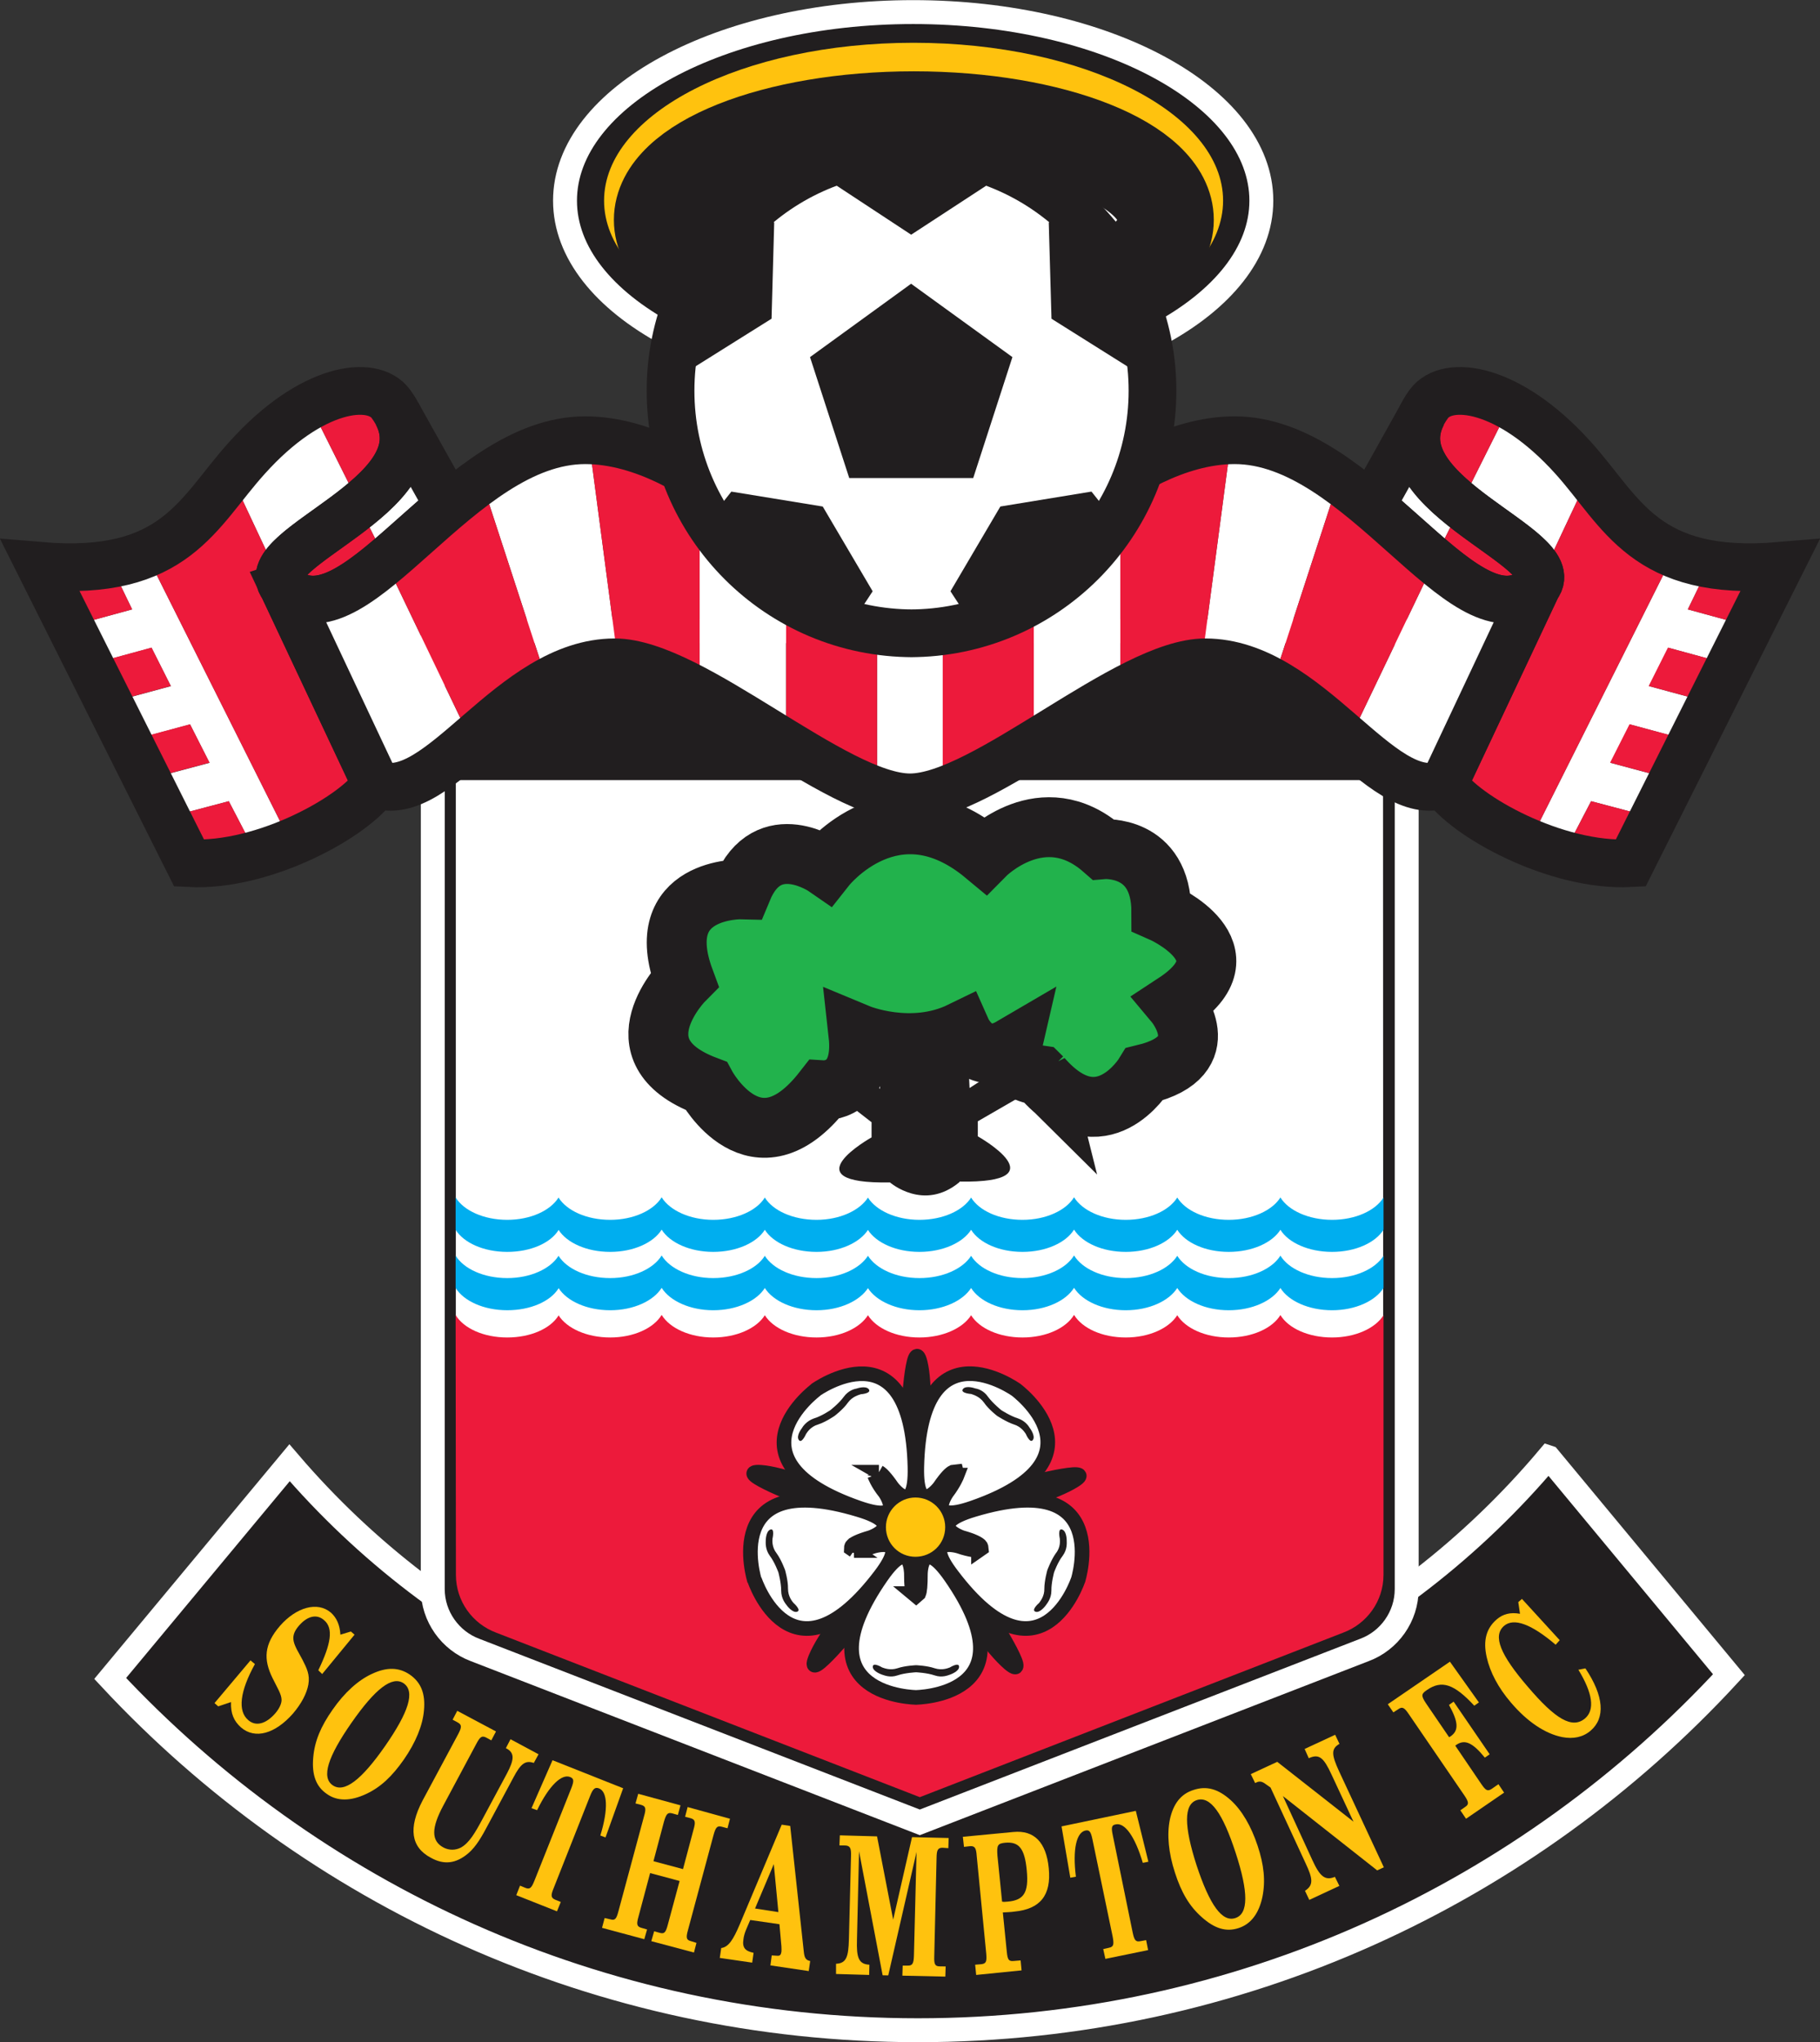 <?xml version="1.0" encoding="UTF-8" standalone="no"?>
<!-- Created with Inkscape (http://www.inkscape.org/) -->

<svg
   xmlns:dc="http://purl.org/dc/elements/1.1/"
   xmlns:cc="http://creativecommons.org/ns#"
   xmlns:rdf="http://www.w3.org/1999/02/22-rdf-syntax-ns#"
   xmlns:svg="http://www.w3.org/2000/svg"
   xmlns="http://www.w3.org/2000/svg"
   version="1.1"
   width="179.312"
   height="201.219"
   viewBox="0 0 179.312 201.219"
   id="Ebene_1"
   xml:space="preserve"><rect x="0" y="0" width="179.312" height="201.219" fill="#333333" stroke="none"/><defs
     id="defs195" /><path
     d="m 152.576,143.585 c -14.914,17.727 -37.26,29.001 -62.251,29.001 -24.745,0 -46.873,-11.037 -61.8,-28.467 L 10.856,165.37 C 30.702,186.68 59.016,200.028 90.44,200.028 c 31.611,0 60.052,-13.491 79.898,-35.03 l -17.761,-21.413"
     id="path3"
     style="fill:#211e1f" /><path
     d="m 152.576,143.585 c -14.914,17.727 -37.26,29.001 -62.251,29.001 -24.745,0 -46.873,-11.037 -61.8,-28.467 L 10.856,165.37 C 30.702,186.68 59.016,200.028 90.44,200.028 c 31.611,0 60.052,-13.491 79.898,-35.03 l -17.761,-21.413 z"
     id="path5"
     style="fill:none;stroke:#ffffff;stroke-width:2.356" /><path
     d="m 138.592,62.188 v 94.373 c 0,2.726 -1.727,5.09 -4.15,5.996 L 90.622,179.547 46.787,162.556 c -2.409,-0.906 -4.15,-3.27 -4.15,-5.996 l 0.006,-94.373 h 95.949"
     id="path7"
     style="fill:#211e1f" /><path
     d="m 138.592,62.188 v 94.373 c 0,2.726 -1.727,5.09 -4.15,5.996 L 90.622,179.547 46.787,162.556 c -2.409,-0.906 -4.15,-3.27 -4.15,-5.996 l 0.006,-94.373 h 95.949 z"
     id="path9"
     style="fill:none;stroke:#ffffff;stroke-width:2.356" /><polyline
     points="87.027,272.62 87.027,154.673 272.323,154.673 272.358,272.62 87.027,272.62 "
     id="polyline11"
     style="fill:#ffffff"
     transform="matrix(0.493,0,0,0.493,2.004,0.608)" /><path
     d="m 136.306,129.584 c -0.805,1.287 -2.778,2.192 -5.065,2.192 -2.32,0 -4.304,-0.905 -5.09,-2.209 -0.805,1.305 -2.779,2.209 -5.09,2.209 -2.312,0 -4.261,-0.905 -5.075,-2.192 -0.813,1.287 -2.777,2.192 -5.073,2.192 -2.321,0 -4.277,-0.905 -5.082,-2.209 h -0.025 c -0.796,1.305 -2.762,2.209 -5.065,2.209 -2.312,0 -4.269,-0.905 -5.065,-2.192 -0.814,1.287 -2.805,2.192 -5.088,2.192 -2.317,0 -4.278,-0.905 -5.084,-2.209 h 0.019 c -0.818,1.305 -2.778,2.209 -5.076,2.209 -2.315,0 -4.288,-0.905 -5.094,-2.192 -0.803,1.287 -2.785,2.192 -5.084,2.192 -2.294,0 -4.267,-0.905 -5.07,-2.209 h -0.021 c -0.792,1.305 -2.769,2.209 -5.056,2.209 -2.323,0 -4.281,-0.905 -5.095,-2.192 v 0.033 c -0.807,1.295 -2.772,2.159 -5.052,2.159 -2.333,0 -4.294,-0.905 -5.085,-2.209 v -0.111 l 0.028,25.707 c 0,2.608 1.648,4.828 3.956,5.691 l 41.749,16.212 41.719,-16.212 c 2.312,-0.863 3.964,-3.083 3.964,-5.691 v -25.69 0.112"
     id="path13"
     style="fill:#ed1a3b" /><path
     d="m 136.306,126.9 c -0.805,1.278 -2.778,2.193 -5.065,2.193 -2.32,0 -4.304,-0.924 -5.09,-2.193 -0.805,1.269 -2.779,2.193 -5.09,2.193 -2.312,0 -4.261,-0.915 -5.075,-2.193 -0.813,1.278 -2.777,2.193 -5.073,2.193 -2.321,0 -4.277,-0.924 -5.082,-2.193 h -0.025 c -0.796,1.269 -2.762,2.193 -5.065,2.193 -2.312,0 -4.269,-0.915 -5.065,-2.193 -0.814,1.278 -2.805,2.193 -5.088,2.193 -2.317,0 -4.278,-0.924 -5.084,-2.193 h 0.019 c -0.818,1.269 -2.778,2.193 -5.076,2.193 -2.315,0 -4.288,-0.915 -5.094,-2.193 -0.803,1.278 -2.785,2.193 -5.084,2.193 -2.294,0 -4.267,-0.924 -5.07,-2.193 h -0.021 c -0.792,1.269 -2.769,2.193 -5.056,2.193 -2.323,0 -4.281,-0.915 -5.095,-2.193 v 0.041 c -0.807,1.287 -2.772,2.151 -5.052,2.151 -2.333,0 -4.294,-0.924 -5.085,-2.193 v -3.185 c 0.791,1.286 2.752,2.21 5.085,2.21 2.28,0 4.246,-0.907 5.052,-2.194 0.815,1.288 2.773,2.194 5.095,2.194 2.287,0 4.264,-0.924 5.056,-2.21 h 0.021 c 0.803,1.286 2.776,2.21 5.07,2.21 2.3,0 4.282,-0.907 5.084,-2.194 0.806,1.288 2.779,2.194 5.094,2.194 2.297,0 4.258,-0.924 5.076,-2.21 h -0.019 c 0.807,1.286 2.767,2.21 5.084,2.21 2.284,0 4.274,-0.907 5.088,-2.194 0.795,1.288 2.753,2.194 5.065,2.194 2.304,0 4.269,-0.924 5.065,-2.21 h 0.025 c 0.805,1.286 2.761,2.21 5.082,2.21 2.296,0 4.26,-0.907 5.073,-2.194 0.814,1.288 2.762,2.194 5.075,2.194 2.312,0 4.285,-0.924 5.09,-2.21 0.787,1.286 2.77,2.21 5.09,2.21 2.287,0 4.26,-0.907 5.065,-2.194 v 3.17"
     id="path15"
     style="fill:#00aeef" /><path
     d="m 136.306,121.165 c -0.805,1.279 -2.778,2.178 -5.065,2.178 -2.32,0 -4.304,-0.907 -5.09,-2.178 -0.805,1.27 -2.779,2.178 -5.09,2.178 -2.312,0 -4.261,-0.898 -5.075,-2.178 -0.813,1.279 -2.777,2.178 -5.073,2.178 -2.321,0 -4.277,-0.907 -5.082,-2.178 h -0.025 c -0.796,1.27 -2.762,2.178 -5.065,2.178 -2.312,0 -4.269,-0.898 -5.065,-2.178 -0.814,1.279 -2.805,2.178 -5.088,2.178 -2.317,0 -4.278,-0.907 -5.084,-2.178 h 0.019 c -0.818,1.27 -2.778,2.178 -5.076,2.178 -2.315,0 -4.288,-0.898 -5.094,-2.178 -0.803,1.279 -2.785,2.178 -5.084,2.178 -2.294,0 -4.267,-0.907 -5.07,-2.178 h -0.021 c -0.792,1.27 -2.769,2.178 -5.056,2.178 -2.323,0 -4.281,-0.898 -5.095,-2.178 v 0.033 c -0.807,1.288 -2.772,2.145 -5.052,2.145 -2.333,0 -4.294,-0.907 -5.085,-2.178 v -3.184 c 0.791,1.279 2.752,2.203 5.085,2.203 2.28,0 4.246,-0.899 5.052,-2.195 0.815,1.296 2.773,2.195 5.095,2.195 2.287,0 4.264,-0.924 5.056,-2.203 h 0.021 c 0.803,1.279 2.776,2.203 5.07,2.203 2.3,0 4.282,-0.899 5.084,-2.195 0.806,1.296 2.779,2.195 5.094,2.195 2.297,0 4.258,-0.924 5.076,-2.203 h -0.019 c 0.807,1.279 2.767,2.203 5.084,2.203 2.284,0 4.274,-0.899 5.088,-2.195 0.795,1.296 2.753,2.195 5.065,2.195 2.304,0 4.269,-0.924 5.065,-2.203 h 0.025 c 0.805,1.279 2.761,2.203 5.082,2.203 2.296,0 4.26,-0.899 5.073,-2.195 0.814,1.296 2.762,2.195 5.075,2.195 2.312,0 4.285,-0.924 5.09,-2.203 0.787,1.279 2.77,2.203 5.09,2.203 2.287,0 4.26,-0.899 5.065,-2.195 v 3.177"
     id="path17"
     style="fill:#00aeef" /><path
     d="m 97.311,158.865 c 0,0 4.481,7.004 2.126,5.031 -1.719,-1.483 -4.074,-4.897 -5.777,-7.708 l -9.195,3.574 c 0,0 -5.277,6.421 -4.108,3.583 0.843,-2.05 3.446,-5.378 5.594,-7.895 l -6.298,-7.605 c 0,0 -7.745,-3.015 -4.675,-2.787 2.009,0.152 6.2,1.66 9.221,2.881 l 5.244,-8.352 c 0,0 0.493,-8.309 1.225,-5.319 0.507,2.05 0.347,6.488 0.102,9.773 l 9.616,2.339 c 0,0 8.045,-2.109 5.421,-0.491 -1.839,1.151 -5.854,2.355 -9.054,3.125 l 0.558,9.851"
     id="path19"
     style="fill:#211e1f" /><path
     d="m 97.311,158.865 c 0,0 4.481,7.004 2.126,5.031 -1.719,-1.483 -4.074,-4.897 -5.777,-7.708 l -9.195,3.574 c 0,0 -5.277,6.421 -4.108,3.583 0.843,-2.05 3.446,-5.378 5.594,-7.895 l -6.298,-7.605 c 0,0 -7.745,-3.015 -4.675,-2.787 2.009,0.152 6.2,1.66 9.221,2.881 l 5.244,-8.352 c 0,0 0.493,-8.309 1.225,-5.319 0.507,2.05 0.347,6.488 0.102,9.773 l 9.616,2.339 c 0,0 8.045,-2.109 5.421,-0.491 -1.839,1.151 -5.854,2.355 -9.054,3.125 l 0.558,9.851 z"
     id="path21"
     style="fill:none;stroke:#211e1f;stroke-width:1.441" /><path
     d="m 89.984,157.01 c 0.057,0.135 0.159,0.228 0.274,0.228 0.108,0 0.191,-0.093 0.262,-0.228 0.101,-0.237 0.195,-0.795 0.16,-1.957 0,0 0.059,-3.922 2.989,0.288 8.206,11.832 -3.482,11.899 -3.482,11.899 h 0.112 c 0,0 -11.69,-0.068 -3.472,-11.899 2.931,-4.211 2.965,-0.288 2.965,-0.288 -0.009,1.161 0.063,1.718 0.193,1.974 v -0.017"
     id="path23"
     style="fill:#ffffff" /><path
     d="m 89.984,157.009 0.274,0.228 0.262,-0.228 c 0.101,-0.237 0.16,-0.795 0.16,-1.957 0,0 0.059,-3.922 2.989,0.288 8.206,11.832 -3.482,11.899 -3.482,11.899 h 0.112 c 0,0 -11.69,-0.068 -3.472,-11.899 2.931,-4.211 2.965,-0.288 2.965,-0.288 0,1.161 0.063,1.718 0.193,1.974 v -0.017 h -9.8e-4 z"
     id="path25"
     style="fill:none;stroke:#211e1f;stroke-width:1.441" /><path
     d="m 83.973,152.267 c -0.107,0.1 -0.156,0.211 -0.108,0.304 0.026,0.11 0.13,0.195 0.282,0.195 h -0.007 c 0.273,0.017 0.81,-0.035 1.918,-0.423 0,0 3.754,-1.152 0.656,2.905 -8.728,11.468 -12.378,0.398 -12.378,0.398 v 0.076 c 0,0 -3.523,-11.138 10.26,-6.979 4.923,1.466 1.183,2.745 1.183,2.745 -1.13,0.328 -1.613,0.583 -1.804,0.779"
     id="path27"
     style="fill:#ffffff" /><path
     d="m 83.973,152.267 c -0.107,0.1 -0.108,0.304 -0.108,0.304 l 0.282,0.195 h -0.007 c 0,0 0.81,-0.035 1.918,-0.423 0,0 3.754,-1.152 0.656,2.905 -8.728,11.468 -12.378,0.398 -12.378,0.398 v 0.076 c 0,0 -3.523,-11.138 10.26,-6.979 4.923,1.466 1.183,2.745 1.183,2.745 -1.13,0.328 -1.613,0.583 -1.804,0.779 z"
     id="path29"
     style="fill:none;stroke:#211e1f;stroke-width:1.441" /><path
     d="m 86.598,145.049 c -0.117,-0.075 -0.249,-0.075 -0.337,0 -0.094,0.059 -0.119,0.178 -0.094,0.315 v -0.01 c 0.057,0.281 0.284,0.788 1.025,1.702 0,0 2.245,3.202 -2.598,1.516 -13.587,-4.742 -4.185,-11.655 -4.185,-11.655 l -0.07,0.034 c 0,0 9.471,-6.801 9.805,7.607 0.114,5.132 -2.254,1.964 -2.254,1.964 -0.652,-0.948 -1.054,-1.337 -1.293,-1.473"
     id="path31"
     style="fill:#ffffff" /><path
     d="m 86.598,145.049 h -0.337 l -0.094,0.315 v -0.01 c 0,0 0.284,0.788 1.025,1.702 0,0 2.245,3.202 -2.598,1.516 -13.587,-4.742 -4.185,-11.655 -4.185,-11.655 l -0.07,0.034 c 0,0 9.471,-6.801 9.805,7.607 0.114,5.132 -2.254,1.964 -2.254,1.964 -0.652,-0.948 -1.054,-1.337 -1.293,-1.473 z"
     id="path33"
     style="fill:none;stroke:#211e1f;stroke-width:1.441" /><path
     d="m 94.305,145.338 c 0.025,-0.128 0,-0.262 -0.085,-0.33 -0.085,-0.043 -0.22,-0.034 -0.348,0.041 -0.229,0.112 -0.635,0.484 -1.305,1.467 0,0 -2.348,3.141 -2.242,-1.973 0.331,-14.399 9.806,-7.598 9.806,-7.598 l -0.068,-0.051 c 0,0 9.41,6.912 -4.21,11.664 -4.821,1.684 -2.557,-1.517 -2.557,-1.517 0.713,-0.932 0.966,-1.423 1.009,-1.703"
     id="path35"
     style="fill:#ffffff" /><path
     d="m 94.305,145.338 -0.085,-0.33 -0.348,0.041 c -0.229,0.112 -0.635,0.484 -1.305,1.467 0,0 -2.348,3.141 -2.242,-1.973 0.331,-14.399 9.806,-7.598 9.806,-7.598 l -0.068,-0.051 c 0,0 9.41,6.912 -4.21,11.664 -4.821,1.684 -2.557,-1.517 -2.557,-1.517 0.713,-0.932 1.009,-1.703 1.009,-1.703 z"
     id="path37"
     style="fill:none;stroke:#211e1f;stroke-width:1.441" /><path
     d="m 96.404,152.766 c 0.135,-0.009 0.255,-0.085 0.28,-0.195 0.051,-0.093 -0.016,-0.204 -0.118,-0.304 -0.203,-0.195 -0.687,-0.466 -1.813,-0.78 0,0 -3.72,-1.28 1.177,-2.745 13.816,-4.159 10.274,6.979 10.274,6.979 l 0.017,-0.076 c 0,0 -3.667,11.07 -12.382,-0.398 -3.124,-4.058 0.634,-2.905 0.634,-2.905 1.11,0.389 1.67,0.441 1.931,0.424"
     id="path39"
     style="fill:#ffffff" /><path
     d="m 96.404,152.766 0.28,-0.195 c 0,0 -0.016,-0.204 -0.118,-0.304 -0.203,-0.195 -0.687,-0.466 -1.813,-0.78 0,0 -3.72,-1.28 1.177,-2.745 13.816,-4.159 10.274,6.979 10.274,6.979 l 0.017,-0.076 c 0,0 -3.667,11.07 -12.382,-0.398 -3.124,-4.058 0.634,-2.905 0.634,-2.905 1.11,0.389 1.931,0.424 1.931,0.424 z"
     id="path41"
     style="fill:none;stroke:#211e1f;stroke-width:1.441" /><path
     d="m 82.239,139.493 c 0,0 -0.877,0.609 -1.64,0.855 -0.76,0.22 -1.088,0.796 -1.184,0.933 0,0 -0.434,0.999 -0.712,0.592 -0.296,-0.4 0.295,-1.152 0.295,-1.152 0.087,-0.153 0.439,-0.704 1.175,-0.965 0.759,-0.219 1.635,-0.821 1.635,-0.821 0,-0.002 0.859,-0.67 1.315,-1.306 0.467,-0.65 1.097,-0.795 1.274,-0.822 0,0 0.89,-0.321 1.201,0.069 0.289,0.416 -0.784,0.491 -0.784,0.491 -0.181,0.068 -0.821,0.203 -1.279,0.831 -0.444,0.643 -1.297,1.294 -1.297,1.294"
     id="path43"
     style="fill:#211e1f" /><path
     d="m 98.217,139.484 c 0,0 -0.838,-0.65 -1.28,-1.304 -0.465,-0.635 -1.109,-0.779 -1.261,-0.839 0,0 -1.093,-0.075 -0.805,-0.482 0.304,-0.398 1.203,-0.069 1.203,-0.069 0.176,0.026 0.821,0.171 1.262,0.822 0.465,0.635 1.313,1.323 1.313,1.323 0,-0.002 0.898,0.584 1.643,0.812 0.737,0.247 1.076,0.797 1.161,0.941 0,0 0.593,0.771 0.314,1.177 -0.287,0.407 -0.703,-0.593 -0.703,-0.593 -0.111,-0.152 -0.44,-0.711 -1.202,-0.938 -0.737,-0.248 -1.644,-0.849 -1.644,-0.849"
     id="path45"
     style="fill:#211e1f" /><path
     d="m 103.189,154.688 c 0,0 0.374,-0.999 0.829,-1.642 0.501,-0.609 0.407,-1.288 0.399,-1.449 0,0 -0.236,-1.058 0.23,-0.897 0.465,0.161 0.449,1.102 0.449,1.102 0,0.177 0.076,0.838 -0.39,1.472 -0.492,0.627 -0.856,1.643 -0.856,1.643 0,0 -0.28,1.035 -0.263,1.805 0,0.795 -0.448,1.28 -0.542,1.431 0,0 -0.56,0.788 -1.016,0.644 -0.492,-0.153 0.346,-0.865 0.346,-0.865 0.093,-0.143 0.543,-0.65 0.517,-1.413 -4.9e-4,-0.789 0.296,-1.831 0.296,-1.831"
     id="path47"
     style="fill:#211e1f" /><path
     d="m 90.259,164.065 c 0,0 1.079,0.041 1.817,0.297 0.748,0.245 1.34,-0.017 1.51,-0.077 0,0 0.914,-0.567 0.906,-0.058 0,0.465 -0.906,0.771 -0.906,0.771 -0.17,0.051 -0.762,0.329 -1.51,0.068 -0.738,-0.254 -1.817,-0.305 -1.817,-0.305 0,0 -1.097,0.051 -1.83,0.305 -0.745,0.261 -1.331,-0.017 -1.518,-0.068 0,0 -0.921,-0.306 -0.921,-0.771 -0.004,-0.508 0.921,0.058 0.921,0.058 0.187,0.06 0.773,0.322 1.518,0.077 0.734,-0.255 1.83,-0.297 1.83,-0.297"
     id="path49"
     style="fill:#211e1f" /><path
     d="m 77.348,154.688 c 0,0 0.303,1.042 0.289,1.831 0,0.794 0.427,1.269 0.542,1.413 0,0 0.82,0.712 0.352,0.865 -0.467,0.143 -1.029,-0.644 -1.029,-0.644 -0.109,-0.152 -0.537,-0.636 -0.537,-1.431 0.003,-0.771 -0.276,-1.805 -0.276,-1.805 0,0 -0.369,-1.015 -0.852,-1.643 -0.459,-0.635 -0.394,-1.296 -0.394,-1.472 0,0 0,-0.941 0.459,-1.102 0.452,-0.161 0.208,0.897 0.208,0.897 -0.016,0.161 -0.077,0.84 0.409,1.449 0.468,0.642 0.828,1.642 0.828,1.642"
     id="path51"
     style="fill:#211e1f" /><path
     d="m 90.189,147.828 c -1.44,0 -2.62,1.185 -2.62,2.635 0,1.482 1.18,2.634 2.62,2.634 1.47,0 2.65,-1.152 2.65,-2.634 0,-1.449 -1.18,-2.635 -2.65,-2.635"
     id="path53"
     style="fill:#ffc40d" /><path
     d="m 90.189,147.828 c -1.44,0 -2.62,1.185 -2.62,2.635 0,1.482 1.18,2.634 2.62,2.634 1.47,0 2.65,-1.152 2.65,-2.634 0,-1.449 -1.18,-2.635 -2.65,-2.635 z"
     id="path55"
     style="fill:none;stroke:#ffc40d;stroke-width:0.571" /><path
     d="m 95.177,100.086 0.348,7.112 6.013,-3.905 1.888,3.084 -7.089,4.098 v 1.484 c 0,0 8.249,4.632 -1.804,4.454 l 0.001,0.052 c -3.518,2.938 -6.851,0.033 -6.851,0.033 -10.053,0.177 -1.814,-4.438 -1.814,-4.438 v -1.491 l -6.269,-4.87 1.486,-3.219 5.607,4.796 0.326,-7.101 8.159,-0.089"
     id="path57"
     style="fill:#211e1f" /><path
     d="m 102.664,106.182 c 5.828,6.667 10.104,-0.352 10.104,-0.352 7.361,-1.788 2.991,-6.998 2.991,-6.998 7.673,-5.031 -1.339,-8.978 -1.339,-8.978 -0.059,-6.686 -5.752,-6.187 -5.752,-6.187 -5.946,-5.196 -11.629,0.572 -11.629,0.572 -8.912,-7.419 -15.678,1.142 -15.678,1.142 0,0 -5.694,-3.947 -8.251,2.238 0,0 -9.067,-0.252 -5.682,8.901 0,0 -7.007,7.013 2.139,10.468 0,0 4.863,9.003 11.547,0.431 0,0 4.108,0.246 3.462,-5.544 0,0 5.207,2.168 10.134,-0.236 0,-0.001 1.575,3.544 4.963,1.56 0,0 -0.524,2.28 2.752,2.747 l 0.239,0.237"
     id="path59"
     style="fill:#22b24c" /><path
     d="m 102.664,106.182 c 5.828,6.667 10.104,-0.352 10.104,-0.352 7.361,-1.788 2.991,-6.998 2.991,-6.998 7.673,-5.031 -1.339,-8.978 -1.339,-8.978 0,-6.686 -5.752,-6.187 -5.752,-6.187 -5.946,-5.196 -11.629,0.572 -11.629,0.572 -8.912,-7.419 -15.678,1.142 -15.678,1.142 0,0 -5.694,-3.947 -8.251,2.238 0,0 -9.067,-0.252 -5.682,8.901 0,0 -7.007,7.013 2.139,10.468 0,0 4.863,9.003 11.547,0.431 0,0 4.108,0.246 3.462,-5.544 0,0 5.207,2.168 10.134,-0.236 0,0 1.575,3.544 4.963,1.56 0,0 -0.524,2.28 2.752,2.747 l 0.239,0.237 z"
     id="path61"
     style="fill:none;stroke:#211e1f;stroke-width:5.901" /><path
     d="m 24.681,163.59 0.434,0.363 c -1.494,2.711 -1.705,4.625 -0.664,5.515 0.75,0.66 1.741,0.388 2.647,-0.636 0.388,-0.441 0.643,-0.949 0.643,-1.339 0,-0.567 -0.421,-1.202 -0.889,-2.159 -0.898,-1.83 -0.86,-3.303 0.736,-5.15 1.601,-1.829 3.691,-2.438 5.019,-1.295 0.575,0.516 0.876,1.237 0.931,2.168 l 1.033,-0.314 0.36,0.314 -3.189,3.878 -0.381,-0.372 c 1.249,-2.582 1.515,-4.133 0.575,-4.93 -0.716,-0.644 -1.651,-0.422 -2.479,0.534 -1.044,1.195 -0.443,1.89 0.349,3.37 0.415,0.823 0.744,1.458 0.574,2.433 -0.156,0.873 -0.679,1.88 -1.518,2.862 -1.738,1.973 -3.724,2.575 -5.128,1.355 -0.695,-0.627 -1.017,-1.364 -0.974,-2.49 l -1.26,0.422 -0.366,-0.321 3.545,-4.21"
     id="path63"
     style="fill:#ffc20e" /><path
     d="m 36.644,164.92 c 1.453,-0.686 2.659,-0.661 3.739,0.076 1.088,0.762 1.544,1.856 1.387,3.531 -0.126,1.474 -0.815,3.151 -1.971,4.819 -1.16,1.66 -2.288,2.736 -3.723,3.404 -1.534,0.72 -2.854,0.729 -3.872,0 -1.053,-0.718 -1.494,-1.855 -1.345,-3.573 0.135,-1.627 0.741,-3.067 1.913,-4.736 1.17,-1.683 2.515,-2.896 3.871,-3.522 m -3.862,10.977 c 1.131,0.779 2.819,-0.507 5.158,-3.862 2.346,-3.38 2.968,-5.378 1.836,-6.183 -1.121,-0.77 -2.789,0.508 -5.14,3.879 -2.342,3.361 -2.993,5.379 -1.855,6.166 z"
     id="path65"
     style="fill:#ffc20e" /><path
     d="m 48.405,171.467 -0.501,-0.272 c -0.443,-0.228 -0.621,-0.051 -0.976,0.618 l -3.253,6.081 c -1.172,2.186 -1.224,3.482 0.038,4.143 0.569,0.286 1.164,0.261 1.689,0 0.831,-0.466 1.385,-1.415 2.194,-2.924 l 2.354,-4.387 c 0.673,-1.279 0.809,-2.007 -0.048,-2.456 -0.008,-0.016 -0.053,-0.026 -0.062,-0.032 l 0.458,-0.881 2.761,1.482 -0.467,0.855 c -0.862,-0.304 -1.315,0.136 -1.986,1.389 l -2.425,4.523 c -0.698,1.322 -1.244,2.304 -2.054,2.998 -1.207,1.017 -2.39,1.151 -3.676,0.432 -1.975,-1.041 -2.227,-2.938 -0.83,-5.615 l 3.515,-6.556 c 0.356,-0.678 0.381,-0.934 -0.042,-1.161 l -0.5,-0.272 0.454,-0.873 3.819,2.033 -0.461,0.873"
     id="path67"
     style="fill:#ffc20e" /><path
     d="m 59.017,176.202 c -0.388,-0.144 -0.584,0.016 -0.859,0.694 l -3.612,9.139 c -0.287,0.694 -0.287,0.95 0.161,1.136 l 0.542,0.219 -0.373,0.924 -4.011,-1.592 0.369,-0.94 0.53,0.22 c 0.455,0.178 0.601,0 0.894,-0.719 l 3.637,-9.122 c 0.26,-0.686 0.26,-0.923 -0.114,-1.076 -0.826,-0.348 -2.066,0.804 -3.265,3.262 l -0.551,-0.195 2.072,-4.727 6.958,2.762 -1.738,4.845 -0.51,-0.187 c 0.803,-2.616 0.7,-4.319 -0.128,-4.641"
     id="path69"
     style="fill:#ffc20e" /><path
     d="m 65,190.432 c 0.463,0.143 0.6,-0.068 0.794,-0.796 l 1.163,-4.312 -2.906,-0.779 -1.145,4.295 c -0.204,0.728 -0.182,0.966 0.285,1.1 l 0.56,0.161 -0.272,0.958 -4.166,-1.12 0.258,-0.966 0.558,0.128 c 0.471,0.143 0.604,-0.051 0.799,-0.788 l 2.52,-9.35 c 0.214,-0.738 0.201,-1 -0.283,-1.137 l -0.554,-0.143 0.269,-0.949 4.163,1.136 -0.26,0.949 -0.547,-0.154 c -0.468,-0.135 -0.607,0.085 -0.823,0.823 l -1.032,3.887 2.91,0.78 1.035,-3.889 c 0.211,-0.719 0.191,-0.998 -0.282,-1.127 l -0.545,-0.143 0.246,-0.956 4.173,1.152 -0.243,0.939 -0.572,-0.153 c -0.465,-0.128 -0.6,0.093 -0.807,0.83 l -2.515,9.352 c -0.203,0.737 -0.182,0.975 0.294,1.092 l 0.543,0.17 -0.247,0.95 -4.203,-1.119 0.281,-0.974 0.551,0.154"
     id="path71"
     style="fill:#ffc20e" /><path
     d="m 76.033,192.658 0.572,0.034 c 0.246,0.017 0.338,-0.11 0.383,-0.391 0.013,-0.134 0.013,-0.304 0,-0.532 l -0.195,-2.186 -2.878,-0.415 -0.41,0.956 c -0.129,0.306 -0.234,0.677 -0.258,0.933 -0.136,0.847 0.173,1.168 0.999,1.346 l -0.138,0.966 -3.195,-0.465 0.146,-0.975 c 0.721,-0.084 1.196,-0.856 1.809,-2.295 l 4.149,-9.859 0.836,0.128 1.342,12.41 c 0.059,0.592 0.213,0.821 0.627,0.896 l -0.143,0.991 -3.775,-0.56 0.129,-0.982 m -1.644,-4.623 2.3,0.356 -0.453,-4.727 -1.847,4.371 z"
     id="path73"
     style="fill:#ffc20e" /><path
     d="m 84.432,191.117 c -0.061,1.753 0.162,2.406 1.225,2.456 l -0.024,1.008 -3.265,-0.093 v -1.008 c 1.02,-0.041 1.223,-0.686 1.27,-2.396 l 0.206,-8.207 c 0.022,-0.729 -0.053,-1.016 -0.542,-1.051 l -0.599,-0.007 0.042,-0.992 3.665,0.102 1.589,8.208 1.856,-8.132 3.612,0.085 -0.034,1 -0.568,-0.041 c -0.476,0 -0.578,0.236 -0.591,0.99 l -0.228,9.698 c -0.026,0.762 0.054,0.999 0.54,0.999 l 0.584,0.008 -0.032,1 -4.235,-0.093 0.033,-0.991 h 0.494 c 0.479,0.017 0.586,-0.219 0.613,-0.966 l 0.258,-10.232 -2.787,12.163 -0.554,-0.01 -2.325,-12.221 -0.204,8.724"
     id="path75"
     style="fill:#ffc20e" /><path
     d="m 99.835,193.209 0.719,-0.06 0.094,0.983 -4.472,0.449 -0.101,-1.008 0.609,-0.05 c 0.491,-0.061 0.543,-0.28 0.483,-1.043 l -0.939,-9.63 c -0.052,-0.753 -0.171,-0.99 -0.653,-0.957 l -0.601,0.07 -0.111,-0.992 4.972,-0.474 c 2.066,-0.204 3.244,1.033 3.49,3.558 0.27,2.693 -0.856,4.039 -3.38,4.284 -0.338,0.051 -0.71,0.06 -1.143,0.085 l 0.39,3.872 c 0.076,0.778 0.187,0.947 0.644,0.913 m -1.11,-5.852 c 0.128,0.033 0.305,0.033 0.56,0 1.533,-0.135 2.092,-0.822 1.873,-3.076 -0.204,-2.193 -0.788,-2.845 -2.127,-2.726 -0.729,0.076 -0.838,0.22 -0.762,1.271 l 0.457,4.531 z"
     id="path77"
     style="fill:#ffc20e" /><path
     d="m 109.923,179.75 c -0.407,0.068 -0.448,0.306 -0.297,1.026 l 1.973,9.647 c 0.161,0.738 0.289,0.931 0.771,0.829 l 0.55,-0.102 0.195,0.984 -4.21,0.864 -0.212,-0.966 0.56,-0.127 c 0.482,-0.093 0.507,-0.348 0.373,-1.084 l -2,-9.621 c -0.152,-0.712 -0.287,-0.933 -0.686,-0.847 -0.882,0.186 -1.28,1.838 -0.94,4.548 l -0.55,0.101 -0.864,-5.056 7.318,-1.532 1.237,5.013 -0.549,0.11 c -0.77,-2.61 -1.779,-3.989 -2.669,-3.788"
     id="path79"
     style="fill:#ffc20e" /><path
     d="m 115.258,179.268 c 0.339,-1.551 1.084,-2.525 2.338,-2.914 1.262,-0.423 2.422,-0.11 3.659,1.007 1.101,1 2.007,2.558 2.643,4.472 0.644,1.931 0.788,3.489 0.483,5.04 -0.347,1.659 -1.143,2.702 -2.355,3.092 -1.219,0.399 -2.362,0.059 -3.642,-1.093 -1.211,-1.076 -1.999,-2.422 -2.624,-4.369 -0.636,-1.949 -0.805,-3.754 -0.501,-5.235 m 6.454,9.706 c 1.297,-0.415 1.297,-2.54 0.026,-6.428 -1.271,-3.904 -2.491,-5.623 -3.828,-5.19 -1.279,0.422 -1.279,2.531 -0.017,6.437 1.287,3.895 2.515,5.623 3.819,5.182 z"
     id="path81"
     style="fill:#ffc20e" /><path
     d="m 128.573,186.289 c 0.873,-0.566 0.762,-1.211 0.059,-2.709 l -3.455,-7.464 -0.357,-0.252 c -0.364,-0.272 -0.627,-0.449 -1.042,-0.247 l -0.118,0.059 -0.43,-0.881 2.608,-1.211 7.511,5.896 -2.159,-4.633 c -0.771,-1.669 -1.22,-2.092 -2.246,-1.618 l -0.406,-0.914 3.007,-1.397 0.423,0.896 c -0.847,0.475 -0.779,1.093 -0.041,2.694 l 4.413,9.468 -0.653,0.305 -9.291,-7.325 2.905,6.319 c 0.728,1.583 1.237,2.048 2.218,1.642 l 0.44,0.89 -2.964,1.38 -0.424,-0.898"
     id="path83"
     style="fill:#ffc20e" /><path
     d="m 145.707,167.732 -0.458,0.322 c -1.999,-2.16 -3.21,-2.54 -4.642,-1.559 -0.55,0.373 -0.65,0.527 -0.109,1.33 l 2.269,3.329 c 0.061,-0.026 0.111,-0.051 0.153,-0.085 0.838,-0.577 0.754,-1.431 -0.161,-3.092 l 0.458,-0.322 3.55,5.185 -0.475,0.33 c -1.212,-1.482 -1.965,-1.821 -2.795,-1.271 -0.043,0.035 -0.093,0.076 -0.119,0.093 l 2.558,3.77 c 0.433,0.627 0.609,0.761 1.025,0.491 l 0.669,-0.465 0.559,0.83 -3.751,2.575 -0.56,-0.831 0.466,-0.329 c 0.423,-0.263 0.346,-0.518 -0.068,-1.136 l -5.472,-8.004 c -0.424,-0.635 -0.636,-0.779 -1.034,-0.5 l -0.49,0.321 -0.551,-0.803 6.122,-4.193 2.855,4.014"
     id="path85"
     style="fill:#ffc20e" /><path
     d="m 156.709,170.519 c -0.745,0.636 -1.694,0.839 -2.803,0.627 -1.685,-0.339 -3.439,-1.516 -5.04,-3.397 -1.252,-1.456 -2.059,-2.99 -2.389,-4.463 -0.381,-1.661 -0.034,-2.855 0.975,-3.728 0.626,-0.542 1.355,-0.728 2.304,-0.56 l -0.17,-1.152 0.363,-0.312 3.719,4.065 -0.399,0.449 c -2.414,-2.059 -4.123,-2.669 -5.081,-1.863 -1.143,0.991 -0.381,2.846 2.33,5.996 2.719,3.194 4.379,4.202 5.657,3.117 0.958,-0.839 0.755,-2.456 -0.668,-4.786 l 0.694,-0.135 c 1.822,2.727 1.982,4.887 0.508,6.141"
     id="path87"
     style="fill:#ffc20e" /><path
     d="m 10.856,55.566 2.163,4.474 -6.079,1.66 1.896,3.782 6.095,-1.664 1.903,3.786 -6.1,1.652 1.88,3.765 6.112,-1.648 1.921,3.787 -6.143,1.635 1.91,3.763 6.128,-1.62 2.727,5.243 c 1.15,-0.326 2.291,-0.716 3.375,-1.173 L 14.39,54.561 c -1.034,0.436 -2.207,0.779 -3.534,1.005"
     id="path89"
     style="fill:#ffffff" /><path
     d="m 27.581,57.139 c -0.423,-2.016 4.163,-4.423 7.846,-7.389 l -4.875,-9.758 c -1.925,1.055 -4.068,2.702 -6.202,5.106 -0.572,0.589 -1.075,1.209 -1.561,1.825 l 4.792,10.216"
     id="path91"
     style="fill:#ffffff" /><path
     d="m 38.509,39.789 c -1.182,-1.61 -4.224,-1.825 -7.957,0.203 l 4.875,9.758 c 3.381,-2.762 5.988,-6.022 3.082,-9.961"
     id="path93"
     style="fill:#ed1a3b" /><path
     d="m 14.39,54.56 14.254,28.446 c 3.994,-1.656 7.288,-3.998 8.399,-5.728 l -6.136,-13.054 -3.045,-6.482 c -0.158,-0.205 -0.239,-0.392 -0.281,-0.604 L 22.789,46.923 c -2.398,2.983 -4.473,5.958 -8.399,7.637"
     id="path95"
     style="fill:#ed1a3b" /><path
     d="m 10.856,55.566 c -1.92,0.328 -4.155,0.416 -6.888,0.19 l 2.972,5.944 6.079,-1.66 -2.163,-4.475"
     id="path97"
     style="fill:#ed1a3b" /><polyline
     points="26.216,128.186 13.856,131.561 17.706,139.214 30.076,135.864 26.216,128.186 "
     id="polyline99"
     style="fill:#ed1a3b"
     transform="matrix(0.493,0,0,0.493,2.004,0.608)" /><polyline
     points="33.912,143.507 21.517,146.848 25.349,154.501 37.806,151.185 33.912,143.507 "
     id="polyline101"
     style="fill:#ed1a3b"
     transform="matrix(0.493,0,0,0.493,2.004,0.608)" /><path
     d="m 16.414,80.557 2.225,4.488 c 2.147,0.117 4.419,-0.239 6.629,-0.865 l -2.726,-5.243 -6.128,1.62"
     id="path103"
     style="fill:#ed1a3b" /><path
     d="m 35.34,49.825 2.706,5.402 c 1.925,-1.618 3.977,-3.543 6.166,-5.377 l -5.07,-9.054 c 1.826,3.519 -0.664,6.482 -3.802,9.029"
     id="path105"
     style="fill:#ffffff" /><path
     d="m 27.862,57.743 c 0.138,0.208 0.344,0.386 0.621,0.572 2.728,1.925 5.929,-0.038 9.562,-3.086 l -2.705,-5.402 c -4.027,3.246 -9.137,5.793 -7.478,7.917"
     id="path107"
     style="fill:#ed1a3b" /><path
     d="m 27.862,57.743 c -3.061,-3.936 17.014,-9.307 10.647,-17.954 -1.794,-2.455 -7.854,-1.709 -14.159,5.309 -4.882,5.384 -7.035,11.785 -20.383,10.658 l 14.671,29.289 c 7.399,0.389 16.44,-4.677 18.405,-7.783 l -9.182,-19.519 z"
     id="path109"
     style="fill:none;stroke:#211e1f;stroke-width:4.704" /><path
     d="m 44.212,49.851 c -6.28,5.277 -11.553,11.4 -15.729,8.464 -0.277,-0.185 -0.483,-0.364 -0.621,-0.572 -2.936,-3.781 15.464,-8.891 11.28,-16.947 l 5.07,9.054 z"
     id="path111"
     style="fill:none;stroke:#211e1f;stroke-width:4.704" /><path
     d="m 168.458,55.566 -2.168,4.474 6.056,1.66 -1.881,3.782 -6.098,-1.664 -1.897,3.786 6.098,1.652 -1.881,3.765 -6.107,-1.648 -1.914,3.787 6.124,1.635 -1.899,3.763 -6.132,-1.62 -2.727,5.243 c -1.143,-0.326 -2.287,-0.716 -3.37,-1.173 l 14.253,-28.446 c 1.042,0.436 2.186,0.779 3.541,1.005"
     id="path113"
     style="fill:#ffffff" /><path
     d="m 151.721,57.139 c 0.415,-2.016 -4.167,-4.423 -7.842,-7.389 l 4.879,-9.758 c 1.914,1.055 4.048,2.702 6.225,5.106 0.534,0.589 1.04,1.209 1.541,1.825 l -4.803,10.216"
     id="path115"
     style="fill:#ffffff" /><path
     d="m 140.778,39.789 c 1.195,-1.61 4.235,-1.825 7.979,0.203 l -4.879,9.758 c -3.388,-2.762 -5.998,-6.022 -3.1,-9.961"
     id="path117"
     style="fill:#ed1a3b" /><path
     d="m 164.916,54.56 -14.253,28.446 c -3.982,-1.656 -7.284,-3.998 -8.402,-5.728 l 9.181,-19.535 c 0.16,-0.205 0.236,-0.392 0.279,-0.604 l 4.802,-10.217 c 2.406,2.984 4.456,5.959 8.393,7.638"
     id="path119"
     style="fill:#ed1a3b" /><path
     d="m 168.458,55.566 c 1.906,0.328 4.159,0.416 6.886,0.19 l -2.998,5.944 -6.056,-1.66 2.168,-4.475"
     id="path121"
     style="fill:#ed1a3b" /><polyline
     points="329.264,128.186 341.631,131.561 337.784,139.214 325.417,135.864 329.264,128.186 "
     id="polyline123"
     style="fill:#ed1a3b"
     transform="matrix(0.493,0,0,0.493,2.004,0.608)" /><polyline
     points="321.586,143.507 333.97,146.848 330.124,154.501 317.704,151.185 321.586,143.507 "
     id="polyline125"
     style="fill:#ed1a3b"
     transform="matrix(0.493,0,0,0.493,2.004,0.608)" /><path
     d="m 162.892,80.557 -2.235,4.488 c -2.134,0.117 -4.421,-0.239 -6.624,-0.865 l 2.728,-5.243 6.131,1.62"
     id="path127"
     style="fill:#ed1a3b" /><path
     d="m 143.955,49.825 -2.702,5.402 c -1.922,-1.618 -3.989,-3.543 -6.149,-5.377 l 5.056,-9.054 c -1.829,3.519 0.668,6.482 3.794,9.029"
     id="path129"
     style="fill:#ffffff" /><path
     d="m 151.442,57.743 c -0.153,0.208 -0.365,0.386 -0.619,0.572 -2.744,1.925 -5.92,-0.038 -9.571,-3.086 l 2.702,-5.402 c 4.032,3.246 9.131,5.793 7.488,7.917"
     id="path131"
     style="fill:#ed1a3b" /><path
     d="m 151.442,57.743 c 3.048,-3.936 -17.008,-9.307 -10.664,-17.954 1.82,-2.455 7.877,-1.709 14.204,5.309 4.854,5.384 7.004,11.785 20.361,10.658 l -14.687,29.289 c -7.386,0.389 -16.431,-4.677 -18.404,-7.783 l 9.189,-19.519 z"
     id="path133"
     style="fill:none;stroke:#211e1f;stroke-width:4.704" /><path
     d="m 135.104,49.851 c 6.276,5.277 11.536,11.4 15.72,8.464 0.254,-0.185 0.466,-0.364 0.619,-0.572 2.939,-3.781 -15.466,-8.891 -11.282,-16.947 l -5.056,9.054 z"
     id="path135"
     style="fill:none;stroke:#211e1f;stroke-width:4.704" /><path
     d="m 107.983,48.872 c -1.313,1.056 -3.59,2.586 -6.132,4.129 v 20.262 c 2.863,-1.738 5.777,-3.603 8.529,-5.087 v -21.001 c -0.948,0.628 -1.787,1.211 -2.397,1.697"
     id="path137"
     style="fill:#ffffff" /><path
     d="m 121.644,43.372 c -0.117,0 -0.237,0.03 -0.356,0.03 l -2.897,21.89 c 0.111,-0.004 0.237,-0.034 0.357,-0.034 2.372,0 4.573,0.799 6.648,1.969 l 6.481,-19.891 c -3.176,-2.271 -6.59,-3.965 -10.233,-3.965"
     id="path139"
     style="fill:#ffffff" /><path
     d="m 150.823,58.314 c -2.71,1.899 -5.887,0 -9.478,-3.009 l -8.436,17.62 c 3.431,2.966 6.479,5.416 9.342,4.336 l 9.191,-19.519 c -0.152,0.208 -0.365,0.387 -0.619,0.572"
     id="path141"
     style="fill:#ffffff" /><path
     d="m 28.483,58.314 c -0.277,-0.185 -0.483,-0.364 -0.621,-0.572 l 9.181,19.518 c 2.889,1.081 5.928,-1.369 9.358,-4.335 l -8.45,-17.62 c -3.605,3.009 -6.758,4.908 -9.468,3.009"
     id="path143"
     style="fill:#ffffff" /><path
     d="m 89.655,58.265 c -0.845,0 -1.972,-0.287 -3.245,-0.745 v 20.384 c 1.176,0.41 2.263,0.657 3.245,0.657 0.967,0 2.064,-0.247 3.227,-0.657 v -20.384 c -1.252,0.457 -2.391,0.745 -3.227,0.745"
     id="path145"
     style="fill:#ffffff" /><path
     d="m 57.651,43.372 c -3.631,0 -7.042,1.694 -10.216,3.964 l 6.488,19.891 c 2.054,-1.17 4.258,-1.969 6.638,-1.969 0.108,0 0.231,0.031 0.343,0.034 l -2.889,-21.89 c -0.121,5e-4 -0.235,-0.029 -0.364,-0.029"
     id="path147"
     style="fill:#ffffff" /><path
     d="m 71.315,48.872 c -0.609,-0.486 -1.418,-1.07 -2.385,-1.697 v 21 c 2.757,1.485 5.671,3.35 8.516,5.087 v -20.262 c -2.549,-1.544 -4.827,-3.074 -6.132,-4.129"
     id="path149"
     style="fill:#ffffff" /><path
     d="m 77.447,53.002 v 20.262 c 3.191,1.946 6.311,3.733 8.963,4.641 v -20.384 c -2.653,-0.953 -6.002,-2.726 -8.963,-4.519"
     id="path151"
     style="fill:#ed1a3b" /><path
     d="m 58.014,43.401 2.889,21.89 c 2.263,0.109 5.034,1.27 8.027,2.884 v -21.001 c -2.743,-1.741 -6.703,-3.657 -10.916,-3.774"
     id="path153"
     style="fill:#ed1a3b" /><path
     d="m 37.951,55.305 8.45,17.62 c 2.3,-1.992 4.77,-4.172 7.522,-5.699 l -6.488,-19.891 c -3.434,2.445 -6.599,5.559 -9.483,7.97"
     id="path155"
     style="fill:#ed1a3b" /><path
     d="m 92.881,57.52 v 20.384 c 2.667,-0.907 5.776,-2.693 8.969,-4.641 v -20.262 c -2.947,1.792 -6.293,3.566 -8.969,4.519"
     id="path157"
     style="fill:#ed1a3b" /><path
     d="m 110.38,47.175 v 21 c 2.99,-1.614 5.751,-2.775 8.012,-2.884 l 2.897,-21.89 c -4.21,0.117 -8.164,2.034 -10.909,3.774"
     id="path159"
     style="fill:#ed1a3b" /><path
     d="m 131.877,47.336 -6.481,19.891 c 2.728,1.527 5.201,3.707 7.513,5.699 l 8.436,-17.62 c -2.87,-2.412 -6.029,-5.524 -9.468,-7.97"
     id="path161"
     style="fill:#ed1a3b" /><path
     d="m 89.655,78.561 c 7.335,0 21.387,-13.304 29.094,-13.304 10.248,0 17.253,14.359 23.503,12.005 l 9.191,-19.519 c -0.153,0.208 -0.365,0.386 -0.619,0.572 -6.886,4.858 -16.694,-14.943 -29.179,-14.943 -5.818,0 -11.239,3.625 -13.662,5.5 -3.616,2.886 -14.205,9.393 -18.328,9.393 -4.106,0 -14.732,-6.507 -18.339,-9.393 -2.418,-1.876 -7.844,-5.5 -13.664,-5.5 -12.458,0 -22.277,19.8 -29.168,14.943 -0.277,-0.185 -0.483,-0.364 -0.621,-0.572 l 9.182,19.518 c 6.258,2.356 13.271,-12.004 23.517,-12.004 7.701,-4.9e-4 21.773,13.304 29.094,13.304 z"
     id="path163"
     style="fill:none;stroke:#211e1f;stroke-width:4.704" /><path
     d="m 89.971,38.345 c 18.944,0 34.3,-8.326 34.3,-18.574 0,-10.259 -15.356,-18.581 -34.3,-18.581 -18.937,0 -34.304,8.322 -34.304,18.581 0,10.249 15.367,18.574 34.304,18.574"
     id="path165"
     style="fill:#211e1f" /><path
     d="m 89.971,38.345 c 18.944,0 34.3,-8.326 34.3,-18.574 0,-10.259 -15.356,-18.581 -34.3,-18.581 -18.937,0 -34.304,8.322 -34.304,18.581 0,10.249 15.367,18.574 34.304,18.574 z"
     id="path167"
     style="fill:none;stroke:#ffffff;stroke-width:2.356" /><path
     d="m 90.006,35.327 c 16.824,0 30.496,-6.964 30.496,-15.557 0,-8.601 -13.672,-15.555 -30.496,-15.555 -16.865,0 -30.49,6.954 -30.49,15.555 5e-4,8.593 13.625,15.557 30.49,15.557"
     id="path169"
     style="fill:#ffc20e" /><path
     d="m 90.006,35.327 c 16.824,0 30.496,-6.964 30.496,-15.557 0,-8.601 -13.672,-15.555 -30.496,-15.555 -16.865,0 -30.49,6.954 -30.49,15.555 4.9e-4,8.593 13.625,15.557 30.49,15.557 z"
     id="path171"
     style="fill:none;stroke:#211e1f;stroke-width:0.002" /><path
     d="m 90.033,31.602 c 13.698,0 24.836,-4.451 24.836,-9.939 0,-5.473 -11.139,-9.919 -24.836,-9.919 -13.712,0 -24.833,4.446 -24.833,9.919 0,5.488 11.121,9.939 24.833,9.939"
     id="path173"
     style="fill:#ffffff" /><path
     d="m 90.033,31.602 c 13.698,0 24.836,-4.451 24.836,-9.939 0,-5.473 -11.139,-9.919 -24.836,-9.919 -13.712,0 -24.833,4.446 -24.833,9.919 0,5.488 11.121,9.939 24.833,9.939 z"
     id="path175"
     style="fill:none;stroke:#211e1f;stroke-width:9.436" /><path
     d="m 89.948,14.599 c -13.208,0 -23.884,10.715 -23.884,23.898 0,13.208 10.676,23.899 23.884,23.899 h -0.294 c 13.179,0 23.893,-10.691 23.893,-23.899 0,-13.183 -10.715,-23.898 -23.893,-23.898 h 0.294"
     id="path177"
     style="fill:#ffffff" /><path
     d="m 89.948,14.599 c -13.208,0 -23.884,10.715 -23.884,23.898 0,13.208 10.676,23.899 23.884,23.899 h -0.294 c 13.179,0 23.893,-10.691 23.893,-23.899 0,-13.183 -10.715,-23.898 -23.893,-23.898 h 0.294 z"
     id="path179"
     style="fill:none;stroke:#211e1f;stroke-width:4.704" /><path
     d="m 85.976,58.255 -4.917,-8.349 -9.004,-1.47 -2.261,2.863 c 0.102,0.143 0.158,0.295 0.267,0.428 l 0.39,0.559 c 3.015,4.257 7.361,7.485 12.463,9.061 l 0.92,0.171 2.143,-3.263"
     id="path181"
     style="fill:#211e1f" /><polyline
     points="157.813,70.134 165.65,94.3 190.428,94.3 198.26,70.134 178.013,55.473 157.813,70.134 "
     id="polyline183"
     style="fill:#211e1f"
     transform="matrix(0.493,0,0,0.493,2.004,0.608)" /><path
     d="m 89.784,23.133 v -0.017 l 7.435,-4.857 v -2.403 c -2.33,-0.786 -4.821,-1.226 -7.427,-1.247 -2.579,0.021 -5.07,0.462 -7.416,1.247 v 2.403 l 7.408,4.874"
     id="path185"
     style="fill:#211e1f" /><path
     d="m 76.016,31.402 0.261,-9.477 -1.925,-1.498 c -1.02,0.863 -1.957,1.803 -2.798,2.831 l -0.099,0.1 c -2.719,3.326 -4.536,7.394 -5.154,11.861 l 2.13,0.936 7.585,-4.754"
     id="path187"
     style="fill:#211e1f" /><path
     d="m 98.557,49.906 -4.914,8.349 2.127,3.262 0.89,-0.167 c 5.175,-1.588 9.621,-4.91 12.645,-9.264 l 0.187,-0.29 c 0.118,-0.17 0.213,-0.356 0.322,-0.499 l -2.279,-2.863 -8.978,1.471"
     id="path189"
     style="fill:#211e1f" /><path
     d="m 103.595,31.402 7.564,4.754 2.134,-0.936 c -0.618,-4.485 -2.448,-8.573 -5.19,-11.913 l -0.017,-0.003 c -0.848,-1.046 -1.822,-1.995 -2.828,-2.875 l -1.931,1.498 0.269,9.476"
     id="path191"
     style="fill:#211e1f" /></svg>